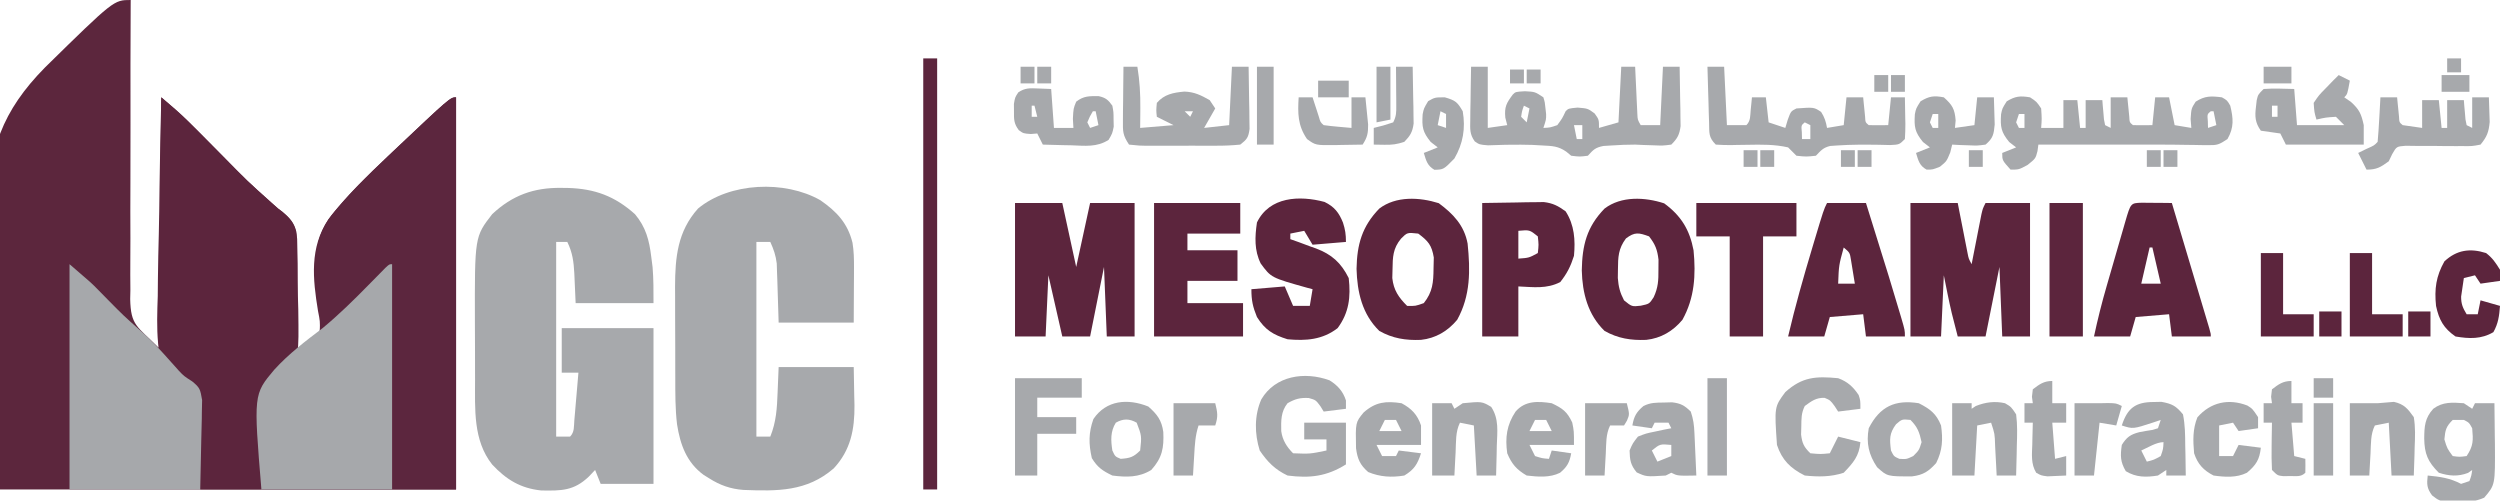 <?xml version="1.0" encoding="UTF-8"?>
<svg version="1.1" xmlns="http://www.w3.org/2000/svg" width="899" height="180">
<path d="M0 0 C-0.003 0.59 -0.006 1.179 -0.01 1.786 C-0.083 16.16 -0.107 30.533 -0.075 44.907 C-0.061 51.859 -0.064 58.809 -0.106 65.76 C-0.147 72.472 -0.141 79.182 -0.106 85.893 C-0.1 88.451 -0.111 91.008 -0.137 93.566 C-0.171 97.155 -0.149 100.74 -0.114 104.33 C-0.148 105.908 -0.148 105.908 -0.183 107.519 C0.018 117.09 2.223 117.223 10 125 C10.33 95.3 10.66 65.6 11 35 C15.642 38.978 20.04 42.911 24.309 47.246 C24.879 47.82 25.449 48.394 26.037 48.986 C28.444 51.409 30.844 53.838 33.245 56.266 C41.919 65.105 41.919 65.105 51.141 73.36 C51.754 73.901 52.368 74.442 53 75 C53.503 75.379 54.006 75.757 54.524 76.147 C57.115 78.314 58.75 79.971 59.561 83.31 C59.789 86.105 59.831 88.845 59.805 91.648 C59.825 93.167 59.825 93.167 59.846 94.717 C59.883 97.937 59.88 101.155 59.875 104.375 C59.893 106.564 59.914 108.753 59.938 110.941 C59.989 116.294 60.008 121.647 60 127 C63.431 124.763 65.899 122.541 68 119 C68.089 115.532 68.089 115.532 67.348 111.777 C65.465 100.266 64.283 89.076 71.075 78.887 C77.397 70.604 84.953 63.336 92.5 56.188 C93.06 55.657 93.619 55.126 94.196 54.579 C114.914 35 114.914 35 117 35 C117 81.53 117 128.06 117 176 C62.88 176 8.76 176 -47 176 C-47.928 155.313 -48.856 134.626 -49.812 113.312 C-50.222 106.883 -50.632 100.454 -51.054 93.829 C-51.245 88.552 -51.393 83.326 -51.395 78.051 C-51.395 77.365 -51.396 76.679 -51.397 75.973 C-51.314 54.168 -46.22 39.878 -30.799 24.24 C-6.085 0 -6.085 0 0 0 Z " fill="#5C263D" transform="translate(47,0)"/>
<path d="M0 0 C0 46.53 0 93.06 0 141 C-23.1 141 -46.2 141 -70 141 C-72.524 108.912 -72.524 108.912 -67.955 101.83 C-65.29 99.165 -62.556 96.851 -59.562 94.562 C-55.434 91.376 -51.793 88.445 -49 84 C-48.741 81.131 -48.718 78.963 -49.035 76.16 C-49.116 75.442 -49.198 74.724 -49.281 73.984 C-49.464 72.473 -49.651 70.961 -49.842 69.451 C-51.068 59.381 -51.181 50.774 -44.756 42.34 C-38.595 34.742 -31.592 27.906 -24.5 21.188 C-23.939 20.656 -23.379 20.124 -22.801 19.576 C-2.087 0 -2.087 0 0 0 Z " fill="#5C263E" transform="translate(164,35)"/>
<path d="M0 0 C0.787 0.008 1.574 0.017 2.384 0.025 C12.087 0.305 19.262 2.962 26.531 9.461 C30.441 14.127 31.652 18.796 32.375 24.75 C32.534 25.984 32.692 27.217 32.855 28.488 C33.217 32.791 33.188 37.12 33.188 41.438 C23.948 41.438 14.707 41.438 5.188 41.438 C4.812 33.25 4.812 33.25 4.709 30.698 C4.492 26.56 4.053 23.221 2.188 19.438 C0.868 19.438 -0.453 19.438 -1.812 19.438 C-1.812 42.538 -1.812 65.638 -1.812 89.438 C-0.163 89.438 1.488 89.438 3.188 89.438 C4.83 87.795 4.529 85.792 4.723 83.527 C4.81 82.538 4.897 81.549 4.986 80.529 C5.117 78.968 5.117 78.968 5.25 77.375 C5.341 76.33 5.432 75.285 5.525 74.209 C5.75 71.619 5.971 69.028 6.188 66.438 C4.207 66.438 2.228 66.438 0.188 66.438 C0.188 61.157 0.188 55.877 0.188 50.438 C11.078 50.438 21.968 50.438 33.188 50.438 C33.188 68.918 33.188 87.397 33.188 106.438 C26.918 106.438 20.648 106.438 14.188 106.438 C13.527 104.787 12.867 103.138 12.188 101.438 C11.074 102.613 11.074 102.613 9.938 103.812 C4.556 108.95 0.096 108.937 -7.199 108.809 C-14.616 108.047 -19.775 104.889 -24.812 99.5 C-31.743 90.781 -30.969 79.504 -30.98 68.859 C-30.984 67.771 -30.987 66.683 -30.991 65.561 C-30.996 63.268 -30.998 60.976 -30.998 58.683 C-31 55.212 -31.018 51.741 -31.037 48.27 C-31.116 17.566 -31.116 17.566 -24.812 9.438 C-17.562 2.654 -9.844 -0.135 0 0 Z " fill="#A7A9AC" transform="translate(201.812,67.562)"/>
<path d="M0 0 C5.827 4.024 9.839 8.247 11.56 15.294 C12.049 18.301 12.113 21.129 12.098 24.176 C12.095 25.219 12.093 26.262 12.09 27.337 C12.081 28.649 12.072 29.961 12.062 31.312 C12.042 35.499 12.021 39.686 12 44 C3.09 44 -5.82 44 -15 44 C-15.375 32.312 -15.375 32.312 -15.478 28.654 C-15.514 27.692 -15.549 26.729 -15.586 25.738 C-15.617 24.759 -15.649 23.78 -15.681 22.771 C-16.014 19.876 -16.798 17.642 -18 15 C-19.65 15 -21.3 15 -23 15 C-23 38.1 -23 61.2 -23 85 C-21.35 85 -19.7 85 -18 85 C-15.859 79.691 -15.58 74.764 -15.375 69.125 C-15.251 66.114 -15.127 63.102 -15 60 C-6.09 60 2.82 60 12 60 C12.062 63.444 12.124 66.889 12.188 70.438 C12.228 72.037 12.228 72.037 12.27 73.67 C12.346 82.416 10.912 89.873 4.812 96.43 C-4.876 104.824 -15.487 104.637 -27.659 104.179 C-32.339 103.821 -36.061 102.496 -40 100 C-40.661 99.588 -41.323 99.175 -42.004 98.75 C-48.109 94.264 -50.389 87.894 -51.535 80.593 C-52.203 74.992 -52.162 69.391 -52.168 63.758 C-52.171 62.594 -52.175 61.431 -52.178 60.232 C-52.183 57.779 -52.185 55.327 -52.185 52.875 C-52.187 49.144 -52.206 45.414 -52.225 41.684 C-52.228 39.292 -52.23 36.9 -52.23 34.508 C-52.238 33.403 -52.245 32.299 -52.252 31.161 C-52.221 20.499 -51.34 11.198 -44 3 C-32.63 -6.456 -12.731 -7.26 0 0 Z " fill="#A7A9AC" transform="translate(295,72)"/>
<path d="M0 0 C1.102 0.935 2.203 1.872 3.303 2.809 C3.917 3.331 4.53 3.852 5.161 4.39 C8.007 6.882 10.656 9.552 13.309 12.246 C14.164 13.107 14.164 13.107 15.037 13.986 C17.444 16.409 19.844 18.838 22.245 21.266 C30.919 30.105 30.919 30.105 40.141 38.36 C40.754 38.901 41.368 39.442 42 40 C42.501 40.378 43.002 40.756 43.519 41.145 C47.04 44.096 48.399 46.301 48.856 50.913 C48.929 52.841 48.966 54.77 48.973 56.699 C48.99 57.73 49.008 58.761 49.026 59.823 C49.052 62.001 49.062 64.178 49.057 66.356 C49.062 69.663 49.158 72.959 49.26 76.264 C49.483 92.996 49.483 92.996 45.518 97.314 C43.535 98.985 41.527 100.626 39.491 102.232 C34.286 108.015 35.605 116.316 35.812 123.688 C35.819 125.372 35.821 127.056 35.818 128.74 C35.812 132.833 35.908 136.904 36 141 C28.74 141 21.48 141 14 141 C14.079 138.54 14.157 136.081 14.238 133.547 C14.27 131.124 14.28 128.702 14.287 126.278 C14.304 124.614 14.344 122.949 14.408 121.286 C14.497 118.87 14.5 116.465 14.488 114.047 C14.556 112.959 14.556 112.959 14.625 111.848 C14.553 109.097 14.245 107.484 13 105 C11.457 103.704 9.908 102.413 8.306 101.189 C3.577 97.526 -0.108 94.471 -1.156 88.353 C-1.666 82.728 -1.465 77.121 -1.27 71.484 C-1.245 69.417 -1.227 67.349 -1.214 65.281 C-1.164 59.873 -1.037 54.47 -0.893 49.065 C-0.759 43.535 -0.7 38.004 -0.635 32.473 C-0.496 21.646 -0.274 10.824 0 0 Z " fill="#5C253D" transform="translate(58,35)"/>
<path d="M0 0 C0 26.73 0 53.46 0 81 C-15.51 81 -31.02 81 -47 81 C-49.828 46.81 -49.828 46.81 -42.383 37.957 C-37.209 32.275 -31.119 27.612 -25 23 C-19.177 18.193 -13.849 12.947 -8.562 7.562 C-7.149 6.124 -5.734 4.688 -4.316 3.254 C-3.702 2.628 -3.088 2.002 -2.455 1.358 C-1 0 -1 0 0 0 Z " fill="#A6A8AB" transform="translate(141,95)"/>
<path d="M0 0 C7.861 6.738 7.861 6.738 10.465 9.402 C11.033 9.979 11.601 10.555 12.186 11.149 C12.764 11.739 13.342 12.329 13.938 12.938 C19.361 18.432 19.361 18.432 25.125 23.562 C29.337 27.112 32.955 31.191 36.614 35.295 C37.094 35.829 37.575 36.364 38.07 36.914 C38.491 37.388 38.911 37.862 39.344 38.35 C41.131 40.228 41.131 40.228 44.146 42.17 C46.951 44.492 46.993 44.963 47.681 48.872 C47.68 50.37 47.647 51.867 47.586 53.363 C47.58 54.066 47.574 54.769 47.568 55.493 C47.536 58.1 47.453 60.706 47.375 63.312 C47.251 69.149 47.127 74.986 47 81 C31.49 81 15.98 81 0 81 C0 54.27 0 27.54 0 0 Z " fill="#A6A8AB" transform="translate(25,95)"/>
<path d="M0 0 C5.61 0 11.22 0 17 0 C17.416 2.131 17.416 2.131 17.84 4.305 C18.206 6.161 18.571 8.018 18.938 9.875 C19.12 10.812 19.302 11.749 19.49 12.715 C19.667 13.611 19.845 14.507 20.027 15.43 C20.271 16.671 20.271 16.671 20.519 17.937 C20.927 20.047 20.927 20.047 22 22 C22.116 21.405 22.232 20.809 22.351 20.196 C22.877 17.505 23.407 14.815 23.938 12.125 C24.12 11.188 24.302 10.251 24.49 9.285 C24.667 8.389 24.845 7.493 25.027 6.57 C25.271 5.329 25.271 5.329 25.519 4.063 C26 2 26 2 27 0 C32.28 0 37.56 0 43 0 C43 15.84 43 31.68 43 48 C39.7 48 36.4 48 33 48 C32.505 35.625 32.505 35.625 32 23 C30.35 31.25 28.7 39.5 27 48 C23.7 48 20.4 48 17 48 C16.538 46.209 16.081 44.417 15.625 42.625 C15.37 41.627 15.115 40.63 14.852 39.602 C13.786 35.093 12.908 30.542 12 26 C11.67 33.26 11.34 40.52 11 48 C7.37 48 3.74 48 0 48 C0 32.16 0 16.32 0 0 Z " fill="#5C253D" transform="translate(687,73)"/>
<path d="M0 0 C5.61 0 11.22 0 17 0 C19.475 11.385 19.475 11.385 22 23 C23.65 15.41 25.3 7.82 27 0 C32.28 0 37.56 0 43 0 C43 15.84 43 31.68 43 48 C39.7 48 36.4 48 33 48 C32.505 35.625 32.505 35.625 32 23 C30.35 31.25 28.7 39.5 27 48 C23.7 48 20.4 48 17 48 C15.35 40.74 13.7 33.48 12 26 C11.67 33.26 11.34 40.52 11 48 C7.37 48 3.74 48 0 48 C0 32.16 0 16.32 0 0 Z " fill="#5C253D" transform="translate(365,73)"/>
<path d="M0 0 C6.094 4.459 9.167 9.511 10.562 16.875 C11.421 25.733 10.959 33.976 6.562 41.875 C3.175 45.959 -1.182 48.524 -6.469 49.094 C-11.913 49.317 -16.655 48.581 -21.438 45.875 C-27.455 40.021 -29.425 32.257 -29.625 24.125 C-29.478 15.116 -27.86 8.484 -21.438 1.875 C-15.443 -2.692 -6.917 -2.264 0 0 Z M-13.75 12.625 C-16.495 16.284 -16.597 19.302 -16.625 23.75 C-16.639 24.779 -16.653 25.807 -16.668 26.867 C-16.429 29.991 -15.889 32.107 -14.438 34.875 C-11.622 37.165 -11.622 37.165 -8.438 36.812 C-5.332 36.153 -5.332 36.153 -3.773 33.754 C-2.153 30.262 -2.038 27.714 -2.062 23.875 C-2.055 22.679 -2.047 21.483 -2.039 20.25 C-2.466 16.631 -3.209 14.733 -5.438 11.875 C-9.135 10.538 -10.56 10.211 -13.75 12.625 Z " fill="#5C253D" transform="translate(598.438,73.125)"/>
<path d="M0 0 C5.171 3.816 9.158 7.974 10.375 14.516 C11.371 24.163 11.454 33.261 6.625 41.938 C3.237 46.021 -1.119 48.587 -6.406 49.156 C-11.85 49.38 -16.593 48.644 -21.375 45.938 C-27.556 39.924 -29.331 31.962 -29.562 23.625 C-29.401 14.861 -27.603 8.346 -21.375 1.938 C-15.397 -2.617 -6.922 -2.179 0 0 Z M-13.562 12.75 C-16.497 16.291 -16.558 19.358 -16.625 23.812 C-16.651 24.841 -16.677 25.87 -16.703 26.93 C-16.226 31.299 -14.438 33.875 -11.375 36.938 C-8.372 37.007 -8.372 37.007 -5.375 35.938 C-2.177 31.912 -1.915 28.49 -1.875 23.438 C-1.844 22.148 -1.813 20.859 -1.781 19.531 C-2.516 15.084 -3.8 13.609 -7.375 10.938 C-11.335 10.512 -11.335 10.512 -13.562 12.75 Z " fill="#5C253D" transform="translate(517.375,73.062)"/>
<path d="M0 0 C10.23 0 20.46 0 31 0 C31 3.63 31 7.26 31 11 C24.73 11 18.46 11 12 11 C12 12.98 12 14.96 12 17 C17.94 17 23.88 17 30 17 C30 20.63 30 24.26 30 28 C24.06 28 18.12 28 12 28 C12 30.64 12 33.28 12 36 C18.6 36 25.2 36 32 36 C32 39.96 32 43.92 32 48 C21.44 48 10.88 48 0 48 C0 32.16 0 16.32 0 0 Z " fill="#5C253D" transform="translate(415,73)"/>
<path d="M0 0 C3.58 1.733 5.201 3.885 6.637 7.445 C7.45 9.982 7.699 11.673 7.699 14.383 C1.759 14.878 1.759 14.878 -4.301 15.383 C-5.291 13.733 -6.281 12.083 -7.301 10.383 C-8.951 10.713 -10.601 11.043 -12.301 11.383 C-12.301 12.043 -12.301 12.703 -12.301 13.383 C-11.276 13.746 -10.251 14.11 -9.195 14.484 C-7.834 14.991 -6.474 15.499 -5.113 16.008 C-4.44 16.244 -3.766 16.48 -3.072 16.723 C2.61 18.885 5.924 21.833 8.699 27.383 C9.466 34.147 8.827 39.826 4.699 45.383 C-0.696 49.564 -6.678 49.998 -13.301 49.383 C-18.499 47.764 -21.395 46.011 -24.301 41.383 C-25.804 37.7 -26.301 35.401 -26.301 31.383 C-22.341 31.053 -18.381 30.723 -14.301 30.383 C-12.816 33.848 -12.816 33.848 -11.301 37.383 C-9.321 37.383 -7.341 37.383 -5.301 37.383 C-4.971 35.403 -4.641 33.423 -4.301 31.383 C-4.941 31.213 -5.582 31.043 -6.242 30.867 C-19.208 27.235 -19.208 27.235 -22.961 22.121 C-25.291 17.359 -25.057 12.556 -24.301 7.383 C-19.81 -1.937 -8.978 -2.408 0 0 Z " fill="#5C253D" transform="translate(476.301,72.617)"/>
<path d="M0 0 C1.932 0.017 1.932 0.017 3.902 0.035 C5.193 0.044 6.483 0.053 7.812 0.062 C8.812 0.074 9.811 0.086 10.84 0.098 C12.836 6.772 14.829 13.448 16.821 20.123 C17.5 22.396 18.179 24.669 18.858 26.942 C19.833 30.2 20.805 33.459 21.777 36.719 C22.084 37.742 22.39 38.765 22.705 39.818 C22.986 40.759 23.266 41.7 23.555 42.67 C23.803 43.502 24.052 44.335 24.308 45.193 C24.84 47.098 24.84 47.098 24.84 48.098 C20.22 48.098 15.6 48.098 10.84 48.098 C10.51 45.458 10.18 42.818 9.84 40.098 C3.9 40.593 3.9 40.593 -2.16 41.098 C-2.82 43.408 -3.48 45.718 -4.16 48.098 C-8.45 48.098 -12.74 48.098 -17.16 48.098 C-15.85 41.97 -14.342 35.957 -12.594 29.941 C-12.355 29.113 -12.116 28.285 -11.87 27.431 C-11.369 25.7 -10.868 23.969 -10.365 22.238 C-9.592 19.578 -8.826 16.916 -8.061 14.254 C-7.572 12.566 -7.083 10.879 -6.594 9.191 C-6.365 8.394 -6.135 7.596 -5.899 6.774 C-3.957 0.122 -3.957 0.122 0 0 Z M2.84 16.098 C1.355 22.533 1.355 22.533 -0.16 29.098 C2.15 29.098 4.46 29.098 6.84 29.098 C5.85 24.808 4.86 20.518 3.84 16.098 C3.51 16.098 3.18 16.098 2.84 16.098 Z " fill="#5C253D" transform="translate(770.16,72.902)"/>
<path d="M0 0 C4.62 0 9.24 0 14 0 C22.984 28.792 22.984 28.792 26.062 39.188 C26.266 39.868 26.469 40.549 26.678 41.25 C28 45.756 28 45.756 28 48 C23.38 48 18.76 48 14 48 C13.67 45.36 13.34 42.72 13 40 C7.06 40.495 7.06 40.495 1 41 C0.34 43.31 -0.32 45.62 -1 48 C-5.29 48 -9.58 48 -14 48 C-11.478 37.256 -8.487 26.691 -5.312 16.125 C-5.109 15.444 -4.905 14.764 -4.695 14.062 C-1.188 2.377 -1.188 2.377 0 0 Z M6 16 C4.251 22.402 4.251 22.402 4 29 C5.98 29 7.96 29 10 29 C9.718 27.207 9.424 25.415 9.125 23.625 C8.881 22.128 8.881 22.128 8.633 20.602 C8.204 17.857 8.204 17.857 6 16 Z " fill="#5C253D" transform="translate(657,73)"/>
<path d="M0 0 C6.033 -0.093 6.033 -0.093 12.188 -0.188 C14.077 -0.228 14.077 -0.228 16.005 -0.27 C17.509 -0.282 17.509 -0.282 19.043 -0.293 C20.064 -0.309 21.085 -0.324 22.137 -0.341 C25.457 0.054 27.31 1.053 30 3 C33.162 7.867 33.536 13.375 33 19 C31.812 22.753 30.505 25.365 28.062 28.438 C23.125 30.957 18.487 30.241 13 30 C13 35.94 13 41.88 13 48 C8.71 48 4.42 48 0 48 C0 32.16 0 16.32 0 0 Z M13 10 C13 13.3 13 16.6 13 20 C16.818 19.725 16.818 19.725 20 18 C20.333 15.042 20.333 15.042 20 12 C17.046 9.63 17.046 9.63 13 10 Z " fill="#5C253D" transform="translate(533,73)"/>
<path d="M0 0 C1.98 0 3.96 0 6 0 C6 7.26 6 14.52 6 22 C9.465 21.505 9.465 21.505 13 21 C12.773 20.113 12.546 19.226 12.312 18.312 C11.943 14.4 12.701 13.095 15 10 C16 9 16 9 19.375 8.812 C23 9 23 9 26 11 C26.547 12.84 26.547 12.84 26.75 14.938 C26.827 15.627 26.905 16.317 26.984 17.027 C27 19 27 19 26 22 C28.409 21.887 28.409 21.887 31 21 C32.79 18.573 32.79 18.573 34 16 C35 15 35 15 38.312 14.688 C42 15 42 15 44.438 16.812 C46 19 46 19 46 22 C48.31 21.34 50.62 20.68 53 20 C53.33 13.4 53.66 6.8 54 0 C55.65 0 57.3 0 59 0 C59.025 0.565 59.05 1.13 59.076 1.712 C59.192 4.267 59.315 6.821 59.438 9.375 C59.477 10.264 59.516 11.154 59.557 12.07 C59.599 12.921 59.64 13.772 59.684 14.648 C59.739 15.827 59.739 15.827 59.795 17.029 C59.891 19.075 59.891 19.075 61 21 C63.31 21 65.62 21 68 21 C68.33 14.07 68.66 7.14 69 0 C70.98 0 72.96 0 75 0 C75.087 3.917 75.14 7.833 75.188 11.75 C75.213 12.861 75.238 13.972 75.264 15.117 C75.273 16.187 75.283 17.257 75.293 18.359 C75.309 19.344 75.324 20.328 75.341 21.343 C74.943 24.445 74.199 25.8 72 28 C68.969 28.391 68.969 28.391 65.5 28.25 C63.783 28.196 63.783 28.196 62.031 28.141 C61.031 28.094 60.031 28.048 59 28 C56.146 28 53.347 28.117 50.5 28.312 C49.541 28.371 48.582 28.429 47.594 28.488 C44.658 29.068 43.951 29.844 42 32 C39.062 32.375 39.062 32.375 36 32 C35.407 31.511 34.814 31.023 34.203 30.52 C31.297 28.515 29.198 28.495 25.688 28.312 C23.843 28.21 23.843 28.21 21.961 28.105 C19.243 28.033 16.566 28.003 13.852 28.051 C13.176 28.061 12.501 28.072 11.806 28.083 C9.897 28.123 7.99 28.19 6.082 28.258 C3 28 3 28 1.326 26.844 C-0.539 24.251 -0.341 22.409 -0.293 19.238 C-0.283 18.12 -0.274 17.002 -0.264 15.85 C-0.239 14.682 -0.213 13.515 -0.188 12.312 C-0.174 11.134 -0.16 9.955 -0.146 8.74 C-0.111 5.826 -0.062 2.913 0 0 Z M19 14 C18.319 15.892 18.319 15.892 18 18 C18.66 18.66 19.32 19.32 20 20 C20.33 18.35 20.66 16.7 21 15 C20.34 14.67 19.68 14.34 19 14 Z M37 21 C37.33 22.65 37.66 24.3 38 26 C38.66 26 39.32 26 40 26 C40 24.35 40 22.7 40 21 C39.01 21 38.02 21 37 21 Z " fill="#A7A9AC" transform="translate(529,24)"/>
<path d="M0 0 C2.375 1.562 2.375 1.562 4 4 C4.25 7.75 4.25 7.75 4 11 C6.64 11 9.28 11 12 11 C12 7.7 12 4.4 12 1 C13.65 1 15.3 1 17 1 C17.33 4.3 17.66 7.6 18 11 C18.66 11 19.32 11 20 11 C20 7.7 20 4.4 20 1 C21.98 1 23.96 1 26 1 C26.049 1.638 26.098 2.276 26.148 2.934 C26.223 3.76 26.298 4.586 26.375 5.438 C26.479 6.673 26.479 6.673 26.586 7.934 C26.791 8.956 26.791 8.956 27 10 C27.66 10.33 28.32 10.66 29 11 C29 7.37 29 3.74 29 0 C30.98 0 32.96 0 35 0 C35.061 0.638 35.121 1.276 35.184 1.934 C35.267 2.76 35.351 3.586 35.438 4.438 C35.519 5.261 35.6 6.085 35.684 6.934 C35.789 8.987 35.789 8.987 37 10 C39.333 10.041 41.667 10.042 44 10 C44.33 6.7 44.66 3.4 45 0 C46.65 0 48.3 0 50 0 C50.66 3.3 51.32 6.6 52 10 C54.97 10.495 54.97 10.495 58 11 C57.917 9.928 57.835 8.855 57.75 7.75 C58 4 58 4 59.562 1.562 C62.905 -0.58 65.105 -0.496 69 0 C70.875 1.062 70.875 1.062 72 3 C73.114 7.629 73.397 10.805 71 15 C67.924 17.051 67.334 17.246 63.875 17.195 C63.086 17.189 62.297 17.182 61.484 17.176 C60.665 17.159 59.845 17.142 59 17.125 C58.18 17.116 57.36 17.107 56.516 17.098 C54.992 17.08 53.469 17.059 51.945 17.032 C50.297 17.005 48.648 17 47 17 C32.333 17 17.667 17 3 17 C2.894 17.777 2.789 18.555 2.68 19.355 C2 22 2 22 -0.875 24.312 C-4 26 -4 26 -7 26 C-10 22.667 -10 22.667 -10 20 C-8.35 19.34 -6.7 18.68 -5 18 C-5.825 17.361 -6.65 16.721 -7.5 16.062 C-10.462 12.434 -10.698 10.636 -10.418 6.094 C-10 4 -10 4 -8.375 1.438 C-5.275 -0.439 -3.567 -0.595 0 0 Z M65 5 C63.704 6.066 63.704 6.066 63.938 8.562 C63.958 9.367 63.979 10.171 64 11 C64.99 10.67 65.98 10.34 67 10 C66.67 8.35 66.34 6.7 66 5 C65.67 5 65.34 5 65 5 Z M-4 6 C-4.33 6.99 -4.66 7.98 -5 9 C-4.67 9.66 -4.34 10.32 -4 11 C-3.34 11 -2.68 11 -2 11 C-2 9.35 -2 7.7 -2 6 C-2.66 6 -3.32 6 -4 6 Z " fill="#A7A9AC" transform="translate(730,35)"/>
<path d="M0 0 C11.88 0 23.76 0 36 0 C36 3.96 36 7.92 36 12 C32.04 12 28.08 12 24 12 C24 23.88 24 35.76 24 48 C20.04 48 16.08 48 12 48 C12 36.12 12 24.24 12 12 C8.04 12 4.08 12 0 12 C0 8.04 0 4.08 0 0 Z " fill="#5C253D" transform="translate(610,73)"/>
<path d="M0 0 C1.98 0 3.96 0 6 0 C6.33 6.93 6.66 13.86 7 21 C9.31 21 11.62 21 14 21 C15.583 19.417 15.347 17.62 15.562 15.438 C15.646 14.611 15.73 13.785 15.816 12.934 C15.877 12.296 15.938 11.657 16 11 C17.65 11 19.3 11 21 11 C21.33 13.97 21.66 16.94 22 20 C23.98 20.66 25.96 21.32 28 22 C28.289 21.031 28.578 20.061 28.875 19.062 C30 16 30 16 32 15 C38.311 14.541 38.311 14.541 40.875 16.25 C42.105 18.163 42.615 19.767 43 22 C44.98 21.67 46.96 21.34 49 21 C49.33 17.7 49.66 14.4 50 11 C51.98 11 53.96 11 56 11 C56.061 11.638 56.121 12.276 56.184 12.934 C56.267 13.76 56.351 14.586 56.438 15.438 C56.519 16.261 56.6 17.085 56.684 17.934 C56.789 19.987 56.789 19.987 58 21 C60.333 21.041 62.667 21.042 65 21 C65.33 17.7 65.66 14.4 66 11 C67.65 11 69.3 11 71 11 C71.054 13.459 71.094 15.916 71.125 18.375 C71.142 19.074 71.159 19.772 71.176 20.492 C71.193 22.329 71.103 24.166 71 26 C69 28 69 28 65.691 28.16 C64.315 28.135 62.939 28.102 61.562 28.062 C56.59 27.997 51.652 27.966 46.688 28.312 C45.846 28.371 45.004 28.429 44.137 28.488 C41.577 29.101 40.791 30.14 39 32 C35.5 32.375 35.5 32.375 32 32 C31 31 30 30 29 29 C24.202 27.905 19.392 27.972 14.496 28.07 C13.143 28.089 11.79 28.107 10.438 28.125 C9.752 28.142 9.067 28.159 8.361 28.176 C6.573 28.193 4.785 28.103 3 28 C0.322 25.322 0.695 23.86 0.586 20.117 C0.547 18.951 0.509 17.784 0.469 16.582 C0.438 15.359 0.407 14.135 0.375 12.875 C0.336 11.644 0.298 10.413 0.258 9.145 C0.163 6.097 0.078 3.048 0 0 Z M35 20 C33.704 21.066 33.704 21.066 33.938 23.562 C33.958 24.367 33.979 25.171 34 26 C34.99 26 35.98 26 37 26 C37 24.35 37 22.7 37 21 C36.34 20.67 35.68 20.34 35 20 Z " fill="#A7A9AC" transform="translate(614,24)"/>
<path d="M0 0 C1.65 0 3.3 0 5 0 C5 51.15 5 102.3 5 155 C3.35 155 1.7 155 0 155 C0 103.85 0 52.7 0 0 Z " fill="#5C253D" transform="translate(332,21)"/>
<path d="M0 0 C1.65 0 3.3 0 5 0 C5.832 5.039 6.108 9.813 6.062 14.938 C6.058 15.621 6.053 16.305 6.049 17.01 C6.037 18.673 6.019 20.337 6 22 C9.96 21.67 13.92 21.34 18 21 C16.02 20.01 14.04 19.02 12 18 C11.75 15.688 11.75 15.688 12 13 C14.662 9.895 17.909 9.303 21.902 8.93 C25.514 9.051 27.851 10.236 31 12 C31.99 13.485 31.99 13.485 33 15 C31.68 17.31 30.36 19.62 29 22 C31.97 21.67 34.94 21.34 38 21 C38.33 14.07 38.66 7.14 39 0 C40.98 0 42.96 0 45 0 C45.087 4.104 45.14 8.208 45.188 12.312 C45.213 13.48 45.238 14.647 45.264 15.85 C45.273 16.968 45.283 18.086 45.293 19.238 C45.309 20.27 45.324 21.302 45.341 22.365 C44.941 25.46 44.404 26.108 42 28 C38.94 28.298 36.088 28.42 33.027 28.398 C32.148 28.401 31.27 28.404 30.364 28.407 C28.507 28.409 26.65 28.404 24.794 28.391 C21.945 28.375 19.097 28.391 16.248 28.41 C14.445 28.408 12.643 28.404 10.84 28.398 C9.557 28.408 9.557 28.408 8.248 28.417 C5.851 28.388 5.851 28.388 2 28 C-0.298 24.554 -0.236 23.289 -0.195 19.238 C-0.189 18.12 -0.182 17.002 -0.176 15.85 C-0.159 14.682 -0.142 13.515 -0.125 12.312 C-0.116 11.134 -0.107 9.955 -0.098 8.74 C-0.074 5.827 -0.041 2.913 0 0 Z M22 16 C22.66 16.66 23.32 17.32 24 18 C24.33 17.34 24.66 16.68 25 16 C24.01 16 23.02 16 22 16 Z " fill="#A7A9AC" transform="translate(404,24)"/>
<path d="M0 0 C2.937 1.823 4.84 3.952 5.898 7.234 C5.898 8.224 5.898 9.214 5.898 10.234 C3.258 10.564 0.618 10.894 -2.102 11.234 C-2.493 10.595 -2.885 9.956 -3.289 9.297 C-4.951 7.076 -4.951 7.076 -7.477 6.359 C-10.631 6.209 -12.358 6.677 -15.102 8.234 C-17.506 11.212 -17.451 14.523 -17.367 18.266 C-16.929 21.515 -15.395 23.941 -13.102 26.234 C-7.017 26.468 -7.017 26.468 -1.102 25.234 C-1.102 23.914 -1.102 22.594 -1.102 21.234 C-3.742 21.234 -6.382 21.234 -9.102 21.234 C-9.102 19.254 -9.102 17.274 -9.102 15.234 C-4.152 15.234 0.798 15.234 5.898 15.234 C5.898 20.184 5.898 25.134 5.898 30.234 C-0.977 34.549 -7.05 35.274 -15.102 34.234 C-19.591 32.108 -22.33 29.34 -25.102 25.234 C-26.988 19.247 -27.072 12.641 -24.539 6.859 C-19.524 -1.683 -8.988 -3.274 0 0 Z " fill="#A7A9AC" transform="translate(478.102,136.766)"/>
<path d="M0 0 C0.99 0.66 1.98 1.32 3 2 C3.33 1.34 3.66 0.68 4 0 C6.31 0 8.62 0 11 0 C11.059 3.833 11.094 7.666 11.125 11.5 C11.142 12.578 11.159 13.655 11.176 14.766 C11.265 29.353 11.265 29.353 7.312 33.973 C4.126 35.388 1.479 35.434 -2 35.438 C-3.217 35.457 -4.434 35.476 -5.688 35.496 C-9 35 -9 35 -11.422 33.145 C-13.327 30.555 -13.349 29.144 -13 26 C-8.404 26.46 -5.102 26.873 -1 29 C-0.01 28.67 0.98 28.34 2 28 C2.733 25.985 2.733 25.985 3 24 C2.257 24.526 2.257 24.526 1.5 25.062 C-2.149 26.431 -5.302 26.2 -9 25 C-12.968 21.032 -14.161 18.19 -14.25 12.688 C-14.204 8.312 -14.046 5.372 -11 2 C-7.585 -0.561 -4.144 -0.301 0 0 Z M-4 6 C-6.425 8.425 -6.686 9.621 -7 13 C-6 16.288 -6 16.288 -4 19 C-1.542 19.333 -1.542 19.333 1 19 C3.463 15.305 3.39 13.367 3 9 C1.894 6.975 1.894 6.975 0 6 C-1.32 6 -2.64 6 -4 6 Z " fill="#A7A9AC" transform="translate(886,145)"/>
<path d="M0 0 C3.96 0 7.92 0 12 0 C12 15.84 12 31.68 12 48 C8.04 48 4.08 48 0 48 C0 32.16 0 16.32 0 0 Z " fill="#5C253D" transform="translate(737,73)"/>
<path d="M0 0 C1.98 0 3.96 0 6 0 C6.061 0.638 6.121 1.276 6.184 1.934 C6.267 2.76 6.351 3.586 6.438 4.438 C6.519 5.261 6.6 6.085 6.684 6.934 C6.789 8.987 6.789 8.987 8 10 C10.328 10.368 12.662 10.702 15 11 C15 7.7 15 4.4 15 1 C16.98 1 18.96 1 21 1 C21.33 4.3 21.66 7.6 22 11 C22.66 11 23.32 11 24 11 C24 7.7 24 4.4 24 1 C25.98 1 27.96 1 30 1 C30.049 1.638 30.098 2.276 30.148 2.934 C30.223 3.76 30.298 4.586 30.375 5.438 C30.479 6.673 30.479 6.673 30.586 7.934 C30.791 8.956 30.791 8.956 31 10 C31.66 10.33 32.32 10.66 33 11 C33 7.37 33 3.74 33 0 C34.98 0 36.96 0 39 0 C39.082 1.895 39.139 3.791 39.188 5.688 C39.24 7.271 39.24 7.271 39.293 8.887 C38.95 12.532 38.309 14.164 36 17 C32.953 17.58 32.953 17.58 29.25 17.531 C28.595 17.535 27.941 17.538 27.267 17.541 C24.47 17.554 21.675 17.509 18.879 17.47 C16.835 17.45 14.794 17.459 12.75 17.469 C10.917 17.445 10.917 17.445 9.047 17.42 C5.814 17.676 5.814 17.676 4.234 20.42 C3.827 21.271 3.42 22.123 3 23 C0.038 25.148 -1.314 26 -5 26 C-5.99 24.02 -6.98 22.04 -8 20 C-7.031 19.526 -6.061 19.051 -5.062 18.562 C-2.195 17.298 -2.195 17.298 -1 16 C-0.763 13.308 -0.578 10.635 -0.438 7.938 C-0.373 6.8 -0.373 6.8 -0.307 5.639 C-0.2 3.759 -0.1 1.88 0 0 Z " fill="#A7A9AC" transform="translate(856,35)"/>
<path d="M0 0 C3.356 1.231 5.377 3.065 7.375 6.062 C8 8 8 8 8 11 C5.36 11.33 2.72 11.66 0 12 C-0.412 11.361 -0.825 10.721 -1.25 10.062 C-2.823 7.935 -2.823 7.935 -4.875 7.062 C-7.953 6.972 -9.557 8.217 -12 10 C-13.283 12.566 -13.204 14.51 -13.25 17.375 C-13.276 18.331 -13.302 19.288 -13.328 20.273 C-12.947 23.441 -12.28 24.787 -10 27 C-6.374 27.334 -6.374 27.334 -3 27 C-2.01 25.02 -1.02 23.04 0 21 C2.64 21.66 5.28 22.32 8 23 C7.554 28.06 5.405 30.433 2 34 C-2.628 35.543 -7.166 35.505 -12 35 C-17.149 32.426 -20.182 29.454 -22 24 C-22.95 10.312 -22.95 10.312 -19 5 C-12.924 -0.483 -8.028 -0.765 0 0 Z " fill="#A7A9AC" transform="translate(661,136)"/>
<path d="M0 0 C1.32 0.66 2.64 1.32 4 2 C3.125 6.875 3.125 6.875 2 8 C2.784 8.536 3.567 9.072 4.375 9.625 C7.438 12.396 8.136 13.996 9 18 C9 20.31 9 22.62 9 25 C-0.24 25 -9.48 25 -19 25 C-19.66 23.68 -20.32 22.36 -21 21 C-22.155 20.835 -23.31 20.67 -24.5 20.5 C-25.655 20.335 -26.81 20.17 -28 20 C-30.077 17.068 -30.195 14.873 -29.75 11.375 C-29.619 10.211 -29.619 10.211 -29.484 9.023 C-29 7 -29 7 -27 5 C-23.32 4.724 -19.695 4.914 -16 5 C-15.67 9.29 -15.34 13.58 -15 18 C-9.39 18 -3.78 18 2 18 C1.01 17.01 0.02 16.02 -1 15 C-4.645 15.235 -4.645 15.235 -8 16 C-8.777 13.336 -8.777 13.336 -9 10 C-7.129 7.227 -7.129 7.227 -4.562 4.625 C-3.718 3.751 -2.874 2.877 -2.004 1.977 C-1.343 1.324 -0.681 0.672 0 0 Z M-24 11 C-24 12.32 -24 13.64 -24 15 C-23.34 15 -22.68 15 -22 15 C-22 13.68 -22 12.36 -22 11 C-22.66 11 -23.32 11 -24 11 Z " fill="#A7A9AC" transform="translate(841,27)"/>
<path d="M0 0 C7.92 0 15.84 0 24 0 C24 2.31 24 4.62 24 7 C18.72 7 13.44 7 8 7 C8 9.31 8 11.62 8 14 C12.62 14 17.24 14 22 14 C22 15.98 22 17.96 22 20 C17.38 20 12.76 20 8 20 C8 24.95 8 29.9 8 35 C5.36 35 2.72 35 0 35 C0 23.45 0 11.9 0 0 Z " fill="#A7A9AC" transform="translate(365,136)"/>
<path d="M0 0 C0.956 -0.026 1.913 -0.052 2.898 -0.078 C6.059 0.302 7.365 1.042 9.625 3.25 C10.555 6.04 10.812 8.015 10.941 10.918 C10.983 11.811 11.025 12.703 11.068 13.623 C11.108 14.552 11.147 15.481 11.188 16.438 C11.231 17.378 11.274 18.318 11.318 19.287 C11.424 21.608 11.526 23.929 11.625 26.25 C4.875 26.375 4.875 26.375 2.625 25.25 C1.965 25.58 1.305 25.91 0.625 26.25 C-6.394 26.703 -6.394 26.703 -9.812 25.125 C-12.01 22.488 -12.307 20.665 -12.375 17.25 C-11.266 14.668 -11.266 14.668 -9.375 12.25 C-6.457 11.105 -6.457 11.105 -3.188 10.438 C-2.101 10.204 -1.014 9.971 0.105 9.73 C0.937 9.572 1.768 9.413 2.625 9.25 C2.295 8.59 1.965 7.93 1.625 7.25 C-0.025 7.25 -1.675 7.25 -3.375 7.25 C-3.705 7.91 -4.035 8.57 -4.375 9.25 C-6.685 8.92 -8.995 8.59 -11.375 8.25 C-10.811 4.979 -9.918 3.386 -7.375 1.25 C-4.809 -0.033 -2.865 0.046 0 0 Z M-4.375 17.25 C-3.715 18.57 -3.055 19.89 -2.375 21.25 C-0.725 20.59 0.925 19.93 2.625 19.25 C2.625 17.93 2.625 16.61 2.625 15.25 C-1.421 14.88 -1.421 14.88 -4.375 17.25 Z " fill="#A7A9AC" transform="translate(598.375,144.75)"/>
<path d="M0 0 C2.382 0.093 2.382 0.093 4.812 0.188 C5.143 4.808 5.473 9.428 5.812 14.188 C8.123 14.188 10.432 14.188 12.812 14.188 C12.751 13.115 12.689 12.043 12.625 10.938 C12.812 7.188 12.812 7.188 13.812 4.75 C16.512 2.641 18.528 2.748 21.875 2.754 C24.418 3.323 25.297 4.074 26.812 6.188 C27.246 8.527 27.246 8.527 27.25 11.125 C27.269 11.98 27.289 12.834 27.309 13.715 C26.812 16.188 26.812 16.188 25.457 18.488 C21.229 21.205 16.967 20.607 12.062 20.438 C10.587 20.41 10.587 20.41 9.082 20.383 C6.658 20.336 4.236 20.27 1.812 20.188 C1.153 18.867 0.492 17.547 -0.188 16.188 C-0.951 16.249 -1.714 16.311 -2.5 16.375 C-5.188 16.188 -5.188 16.188 -6.832 14.988 C-8.615 12.62 -8.589 11.128 -8.562 8.188 C-8.57 7.321 -8.578 6.455 -8.586 5.562 C-8.188 3.188 -8.188 3.188 -6.988 1.387 C-4.554 -0.235 -2.898 -0.113 0 0 Z M-2.188 6.188 C-2.188 7.508 -2.188 8.828 -2.188 10.188 C-1.528 10.188 -0.868 10.188 -0.188 10.188 C-0.517 8.867 -0.848 7.548 -1.188 6.188 C-1.518 6.188 -1.847 6.188 -2.188 6.188 Z M19.812 8.188 C18.704 10.071 18.704 10.071 17.812 12.188 C18.142 12.848 18.473 13.508 18.812 14.188 C19.802 13.857 20.793 13.527 21.812 13.188 C21.483 11.537 21.152 9.887 20.812 8.188 C20.483 8.188 20.152 8.188 19.812 8.188 Z " fill="#A7A9AC" transform="translate(373.188,31.812)"/>
<path d="M0 0 C2.357 1.827 3.368 3.398 5 6 C5 7.32 5 8.64 5 10 C2.69 10.33 0.38 10.66 -2 11 C-2.66 10.01 -3.32 9.02 -4 8 C-5.32 8.33 -6.64 8.66 -8 9 C-8.224 10.414 -8.428 11.832 -8.625 13.25 C-8.741 14.039 -8.857 14.828 -8.977 15.641 C-9.003 18.322 -8.366 19.727 -7 22 C-5.68 22 -4.36 22 -3 22 C-2.67 20.35 -2.34 18.7 -2 17 C0.31 17.66 2.62 18.32 5 19 C4.727 22.553 4.388 25.312 2.625 28.438 C-1.7 31.012 -6.114 30.834 -11 30 C-15.257 27.046 -16.937 24.023 -18 19 C-18.625 12.894 -18.009 8.374 -15 3 C-10.581 -1.143 -5.742 -1.832 0 0 Z " fill="#5C253D" transform="translate(894,91)"/>
<path d="M0 0 C0.927 -0.019 1.854 -0.039 2.809 -0.059 C6.647 0.633 8.057 1.395 10.562 4.438 C11.322 8.182 11.353 11.876 11.375 15.688 C11.4 16.719 11.425 17.75 11.451 18.812 C11.51 21.355 11.546 23.895 11.562 26.438 C9.252 26.438 6.942 26.438 4.562 26.438 C4.562 25.777 4.562 25.117 4.562 24.438 C3.572 25.098 2.583 25.758 1.562 26.438 C-2.695 27.112 -6.282 27.142 -10 24.875 C-12.001 21.482 -11.991 19.31 -11.438 15.438 C-9.721 12.676 -8.35 11.674 -5.203 10.859 C-3.597 10.542 -1.983 10.263 -0.363 10.027 C0.59 9.735 0.59 9.735 1.562 9.438 C1.893 8.447 2.223 7.457 2.562 6.438 C1.655 6.747 0.748 7.056 -0.188 7.375 C-7.404 9.734 -7.404 9.734 -11.438 8.438 C-9.424 2.229 -6.551 0.009 0 0 Z M-4.438 17.438 C-3.777 18.758 -3.118 20.078 -2.438 21.438 C0.086 20.812 0.086 20.812 2.562 19.438 C3.456 16.89 3.456 16.89 3.562 14.438 C0.953 14.438 -2.078 16.408 -4.438 17.438 Z " fill="#A7A9AC" transform="translate(774.438,144.562)"/>
<path d="M0 0 C3.156 2.774 4.799 4.892 5.383 9.148 C5.64 14.856 5.023 18.412 1.062 22.812 C-3.381 25.554 -7.867 25.46 -12.938 24.812 C-16.454 23.117 -18.283 21.883 -20.312 18.562 C-21.48 13.425 -21.509 9.408 -19.75 4.5 C-15.137 -2.341 -7.352 -2.972 0 0 Z M-11.688 5.812 C-13.674 8.991 -13.49 12.171 -12.938 15.812 C-11.933 17.988 -11.933 17.988 -9.938 18.812 C-6.596 18.568 -5.332 18.207 -2.938 15.812 C-2.376 10.541 -2.376 10.541 -4.188 5.812 C-6.827 4.304 -9.048 4.304 -11.688 5.812 Z " fill="#A7A9AC" transform="translate(412.938,146.188)"/>
<path d="M0 0 C4.092 2.083 6.308 3.759 8 8 C8.712 13.018 8.529 16.942 6.25 21.5 C3.545 24.506 1.627 25.796 -2.402 26.301 C-11.324 26.342 -11.324 26.342 -15 23 C-18.032 18.504 -18.951 14.296 -18 9 C-13.998 1.145 -8.531 -1.367 0 0 Z M-8.188 7.562 C-10.655 10.881 -10.515 12.957 -10 17 C-8.976 19.109 -8.976 19.109 -7 20 C-4.438 20.155 -4.438 20.155 -2 19 C0.098 16.893 0.098 16.893 1 14 C0.238 10.468 -0.439 8.561 -3 6 C-6.041 5.709 -6.041 5.709 -8.188 7.562 Z " fill="#A7A9AC" transform="translate(690,145)"/>
<path d="M0 0 C3.912 1.849 5.538 3.013 7.375 6.938 C8 10 8 10 8 15 C2.72 15 -2.56 15 -8 15 C-7.34 16.32 -6.68 17.64 -6 19 C-3.445 19.812 -3.445 19.812 -1 20 C-0.67 19.01 -0.34 18.02 0 17 C2.31 17.33 4.62 17.66 7 18 C6.436 21.271 5.543 22.864 3 25 C-0.702 26.851 -4.959 26.465 -9 26 C-12.661 23.864 -14.384 21.853 -16 18 C-16.788 12.373 -16.201 7.801 -13 3 C-9.54 -0.992 -4.911 -0.758 0 0 Z M-6 6 C-6.66 7.32 -7.32 8.64 -8 10 C-5.36 10 -2.72 10 0 10 C-0.66 8.68 -1.32 7.36 -2 6 C-3.32 6 -4.64 6 -6 6 Z " fill="#A7A9AC" transform="translate(558,145)"/>
<path d="M0 0 C3.576 1.914 5.698 4.093 7 8 C7 10.31 7 12.62 7 15 C1.72 15 -3.56 15 -9 15 C-8.34 16.32 -7.68 17.64 -7 19 C-5.35 19 -3.7 19 -2 19 C-1.67 18.34 -1.34 17.68 -1 17 C1.64 17.33 4.28 17.66 7 18 C5.719 21.949 4.556 23.839 1 26 C-3.551 26.755 -7.743 26.524 -12 24.75 C-14.93 22.186 -15.86 20.058 -16.371 16.195 C-16.572 6.886 -16.572 6.886 -13.625 3.312 C-9.312 -0.487 -5.619 -0.858 0 0 Z M-6 6 C-6.66 7.32 -7.32 8.64 -8 10 C-5.36 10 -2.72 10 0 10 C-0.66 8.68 -1.32 7.36 -2 6 C-3.32 6 -4.64 6 -6 6 Z " fill="#A7A9AC" transform="translate(504,145)"/>
<path d="M0 0 C3.333 0 6.667 0 10 0 C11.956 -0.158 13.912 -0.316 15.867 -0.488 C19.55 0.355 20.818 1.955 23 5 C23.604 8.626 23.472 12.15 23.312 15.812 C23.29 16.792 23.267 17.771 23.244 18.779 C23.185 21.188 23.103 23.593 23 26 C20.36 26 17.72 26 15 26 C14.67 19.73 14.34 13.46 14 7 C12.35 7.33 10.7 7.66 9 8 C7.414 11.172 7.621 14.635 7.438 18.125 C7.394 18.879 7.351 19.633 7.307 20.41 C7.201 22.273 7.1 24.137 7 26 C4.69 26 2.38 26 0 26 C0 17.42 0 8.84 0 0 Z " fill="#A7A9AC" transform="translate(845,145)"/>
<path d="M0 0 C2.31 0 4.62 0 7 0 C7 0.66 7 1.32 7 2 C7.495 1.67 7.99 1.34 8.5 1 C11.932 -0.373 15.369 -0.837 19 0 C21.234 1.32 21.234 1.32 23 4 C23.495 7.761 23.375 11.465 23.25 15.25 C23.232 16.281 23.214 17.312 23.195 18.375 C23.148 20.918 23.082 23.458 23 26 C20.69 26 18.38 26 16 26 C15.939 24.796 15.879 23.592 15.816 22.352 C15.732 20.776 15.647 19.201 15.562 17.625 C15.523 16.831 15.484 16.037 15.443 15.219 C15.311 10.974 15.311 10.974 14 7 C12.35 7.33 10.7 7.66 9 8 C8.67 13.94 8.34 19.88 8 26 C5.36 26 2.72 26 0 26 C0 17.42 0 8.84 0 0 Z " fill="#A7A9AC" transform="translate(702,145)"/>
<path d="M0 0 C2.31 0 4.62 0 7 0 C7.33 0.66 7.66 1.32 8 2 C8.99 1.34 9.98 0.68 11 0 C17.888 -0.656 17.888 -0.656 21.238 1.32 C24.096 5.667 23.417 10.18 23.25 15.25 C23.232 16.281 23.214 17.312 23.195 18.375 C23.148 20.918 23.082 23.458 23 26 C20.69 26 18.38 26 16 26 C15.67 20.06 15.34 14.12 15 8 C13.35 7.67 11.7 7.34 10 7 C8.35 10.3 8.617 13.991 8.438 17.625 C8.394 18.427 8.351 19.229 8.307 20.055 C8.2 22.036 8.1 24.018 8 26 C5.36 26 2.72 26 0 26 C0 17.42 0 8.84 0 0 Z " fill="#A7A9AC" transform="translate(515,145)"/>
<path d="M0 0 C3.057 2.735 3.94 4.202 4.25 8.312 C4.168 9.199 4.085 10.086 4 11 C7.465 10.505 7.465 10.505 11 10 C11.33 6.7 11.66 3.4 12 0 C13.98 0 15.96 0 18 0 C18.081 2.083 18.139 4.166 18.188 6.25 C18.24 7.99 18.24 7.99 18.293 9.766 C17.973 13.303 17.704 14.702 15 17 C12.082 17.391 12.082 17.391 8.812 17.25 C7.726 17.214 6.639 17.178 5.52 17.141 C4.688 17.094 3.857 17.048 3 17 C2.773 17.928 2.546 18.856 2.312 19.812 C1 23 1 23 -1.375 24.938 C-4 26 -4 26 -6.188 26 C-8.792 24.563 -9.15 22.763 -10 20 C-8.35 19.34 -6.7 18.68 -5 18 C-5.825 17.361 -6.65 16.721 -7.5 16.062 C-10.462 12.434 -10.698 10.636 -10.418 6.094 C-10 4 -10 4 -8.375 1.438 C-5.251 -0.453 -3.59 -0.673 0 0 Z M-4 6 C-4.33 6.99 -4.66 7.98 -5 9 C-4.67 9.66 -4.34 10.32 -4 11 C-3.34 11 -2.68 11 -2 11 C-2 9.35 -2 7.7 -2 6 C-2.66 6 -3.32 6 -4 6 Z " fill="#A7A9AC" transform="translate(699,35)"/>
<path d="M0 0 C1.848 1.168 1.848 1.168 3.848 4.168 C3.848 5.488 3.848 6.808 3.848 8.168 C1.538 8.498 -0.772 8.828 -3.152 9.168 C-3.812 8.178 -4.472 7.188 -5.152 6.168 C-6.802 6.498 -8.452 6.828 -10.152 7.168 C-10.152 10.798 -10.152 14.428 -10.152 18.168 C-8.502 18.168 -6.852 18.168 -5.152 18.168 C-4.492 16.848 -3.832 15.528 -3.152 14.168 C-0.512 14.498 2.128 14.828 4.848 15.168 C4.368 19.484 3.145 21.37 -0.152 24.168 C-3.879 26.032 -8.094 25.733 -12.152 25.168 C-15.778 23.294 -17.844 21.094 -19.152 17.168 C-19.554 12.611 -19.693 8.505 -17.965 4.23 C-13.199 -1.192 -6.788 -2.624 0 0 Z " fill="#A7A9AC" transform="translate(808.152,145.832)"/>
<path d="M0 0 C2.64 0 5.28 0 8 0 C8 7.26 8 14.52 8 22 C11.63 22 15.26 22 19 22 C19 24.64 19 27.28 19 30 C12.73 30 6.46 30 0 30 C0 20.1 0 10.2 0 0 Z " fill="#5C253D" transform="translate(845,91)"/>
<path d="M0 0 C2.64 0 5.28 0 8 0 C8 7.26 8 14.52 8 22 C11.63 22 15.26 22 19 22 C19 24.64 19 27.28 19 30 C12.73 30 6.46 30 0 30 C0 20.1 0 10.2 0 0 Z " fill="#5C253D" transform="translate(813,91)"/>
<path d="M0 0 C0 2.64 0 5.28 0 8 C1.65 8 3.3 8 5 8 C5 10.31 5 12.62 5 15 C3.35 15 1.7 15 0 15 C0.33 19.29 0.66 23.58 1 28 C2.32 27.67 3.64 27.34 5 27 C5 29.31 5 31.62 5 34 C3.563 34.081 2.126 34.139 0.688 34.188 C-0.513 34.24 -0.513 34.24 -1.738 34.293 C-4 34 -4 34 -5.781 33 C-7.73 29.803 -7.311 26.434 -7.188 22.812 C-7.167 21.688 -7.167 21.688 -7.146 20.541 C-7.111 18.694 -7.057 16.847 -7 15 C-7.99 15 -8.98 15 -10 15 C-10 12.69 -10 10.38 -10 8 C-9.01 8 -8.02 8 -7 8 C-7.103 7.237 -7.206 6.474 -7.312 5.688 C-7.209 4.801 -7.106 3.914 -7 3 C-4.617 1.181 -3.042 0 0 0 Z " fill="#A7A9AC" transform="translate(738,137)"/>
<path d="M0 0 C0 2.64 0 5.28 0 8 C1.32 8 2.64 8 4 8 C4 10.31 4 12.62 4 15 C2.68 15 1.36 15 0 15 C0.33 18.96 0.66 22.92 1 27 C2.32 27.33 3.64 27.66 5 28 C5.043 29.666 5.041 31.334 5 33 C3.411 34.589 1.752 34.17 -0.438 34.188 C-1.241 34.202 -2.044 34.216 -2.871 34.23 C-5 34 -5 34 -7 32 C-7.145 29.091 -7.186 26.28 -7.125 23.375 C-7.116 22.573 -7.107 21.771 -7.098 20.945 C-7.074 18.963 -7.038 16.982 -7 15 C-7.99 15 -8.98 15 -10 15 C-10 12.69 -10 10.38 -10 8 C-9.01 8 -8.02 8 -7 8 C-7.103 7.237 -7.206 6.474 -7.312 5.688 C-7.209 4.801 -7.106 3.914 -7 3 C-4.617 1.181 -3.042 0 0 0 Z " fill="#A7A9AC" transform="translate(824,137)"/>
<path d="M0 0 C3.832 1.115 4.487 1.664 6.438 5 C7.494 11.186 6.558 16.621 3.438 22 C-0.431 25.968 -0.431 25.968 -3.75 26.062 C-6.318 24.557 -6.709 22.773 -7.562 20 C-5.912 19.34 -4.263 18.68 -2.562 18 C-3.388 17.361 -4.213 16.721 -5.062 16.062 C-8.023 12.436 -8.265 10.638 -7.977 6.098 C-7.562 4 -7.562 4 -6 1.375 C-3.562 0 -3.562 0 0 0 Z M-1.562 5 C-1.893 6.65 -2.223 8.3 -2.562 10 C-1.573 10.33 -0.583 10.66 0.438 11 C0.438 9.35 0.438 7.7 0.438 6 C-0.223 5.67 -0.882 5.34 -1.562 5 Z " fill="#A7A9AC" transform="translate(519.562,35)"/>
<path d="M0 0 C3 0 6 0 9 0 C9.99 -0.021 10.98 -0.041 12 -0.062 C15 0 15 0 17 1 C16.34 3.31 15.68 5.62 15 8 C12.03 7.505 12.03 7.505 9 7 C8.34 13.27 7.68 19.54 7 26 C4.69 26 2.38 26 0 26 C0 17.42 0 8.84 0 0 Z " fill="#A7A9AC" transform="translate(746,145)"/>
<path d="M0 0 C1.65 0 3.3 0 5 0 C5.205 0.638 5.41 1.276 5.621 1.934 C5.891 2.76 6.16 3.586 6.438 4.438 C6.704 5.261 6.971 6.085 7.246 6.934 C7.822 8.962 7.822 8.962 9 10 C10.682 10.233 12.371 10.413 14.062 10.562 C15.692 10.707 17.321 10.851 19 11 C19 7.37 19 3.74 19 0 C20.65 0 22.3 0 24 0 C24.223 2.082 24.428 4.166 24.625 6.25 C24.799 7.99 24.799 7.99 24.977 9.766 C25 12.939 24.697 14.383 23 17 C20.416 17.054 17.834 17.094 15.25 17.125 C14.52 17.142 13.791 17.159 13.039 17.176 C6.097 17.239 6.097 17.239 3 15 C-0.367 10.07 -0.344 5.737 0 0 Z " fill="#A7A9AC" transform="translate(467,35)"/>
<path d="M0 0 C5 0 10 0 15 0 C15.8 3.287 16.097 4.71 15 8 C13.02 8 11.04 8 9 8 C7.813 11.561 7.649 14.973 7.438 18.688 C7.373 19.74 7.373 19.74 7.307 20.814 C7.201 22.543 7.1 24.271 7 26 C4.69 26 2.38 26 0 26 C0 17.42 0 8.84 0 0 Z " fill="#A7A9AC" transform="translate(422,145)"/>
<path d="M0 0 C2.31 0 4.62 0 7 0 C7 11.55 7 23.1 7 35 C4.69 35 2.38 35 0 35 C0 23.45 0 11.9 0 0 Z " fill="#A7A9AC" transform="translate(614,136)"/>
<path d="M0 0 C4.95 0 9.9 0 15 0 C16 4 16 4 15.062 6.25 C14.712 6.827 14.361 7.405 14 8 C12.35 8 10.7 8 9 8 C7.414 11.172 7.621 14.635 7.438 18.125 C7.394 18.879 7.351 19.633 7.307 20.41 C7.201 22.273 7.1 24.137 7 26 C4.69 26 2.38 26 0 26 C0 17.42 0 8.84 0 0 Z " fill="#A7A9AC" transform="translate(570,145)"/>
<path d="M0 0 C1.98 0 3.96 0 6 0 C6.087 3.75 6.14 7.499 6.188 11.25 C6.225 12.845 6.225 12.845 6.264 14.473 C6.278 16.01 6.278 16.01 6.293 17.578 C6.317 18.992 6.317 18.992 6.341 20.435 C5.936 23.482 5.125 24.806 3 27 C0.249 27.917 -1.359 28.109 -4.188 28.062 C-6.075 28.032 -6.075 28.032 -8 28 C-8 26.02 -8 24.04 -8 22 C-6.866 21.711 -5.731 21.422 -4.562 21.125 C-3.387 20.754 -2.211 20.383 -1 20 C0.148 17.703 0.116 16.417 0.098 13.867 C0.094 13.062 0.091 12.256 0.088 11.426 C0.08 10.584 0.071 9.742 0.062 8.875 C0.058 8.026 0.053 7.176 0.049 6.301 C0.037 4.2 0.019 2.1 0 0 Z " fill="#A7A9AC" transform="translate(502,24)"/>
<path d="M0 0 C2.31 0 4.62 0 7 0 C7 8.58 7 17.16 7 26 C4.69 26 2.38 26 0 26 C0 17.42 0 8.84 0 0 Z " fill="#A7A9AC" transform="translate(832,145)"/>
<path d="M0 0 C1.98 0 3.96 0 6 0 C6 9.24 6 18.48 6 28 C4.02 28 2.04 28 0 28 C0 18.76 0 9.52 0 0 Z " fill="#A7A9AC" transform="translate(452,24)"/>
<path d="M0 0 C1.65 0 3.3 0 5 0 C5 6.27 5 12.54 5 19 C3.35 19.33 1.7 19.66 0 20 C0 13.4 0 6.8 0 0 Z " fill="#A7A9AC" transform="translate(495,24)"/>
<path d="M0 0 C2.64 0 5.28 0 8 0 C8 2.97 8 5.94 8 9 C5.36 9 2.72 9 0 9 C0 6.03 0 3.06 0 0 Z " fill="#5C253D" transform="translate(866,112)"/>
<path d="M0 0 C2.64 0 5.28 0 8 0 C8 2.97 8 5.94 8 9 C5.36 9 2.72 9 0 9 C0 6.03 0 3.06 0 0 Z " fill="#5C253D" transform="translate(834,112)"/>
<path d="M0 0 C3.63 0 7.26 0 11 0 C11 1.98 11 3.96 11 6 C7.37 6 3.74 6 0 6 C0 4.02 0 2.04 0 0 Z " fill="#A7A9AC" transform="translate(474,29)"/>
<path d="M0 0 C3.3 0 6.6 0 10 0 C10 1.98 10 3.96 10 6 C6.7 6 3.4 6 0 6 C0 4.02 0 2.04 0 0 Z " fill="#A7A9AC" transform="translate(878,27)"/>
<path d="M0 0 C3.3 0 6.6 0 10 0 C10 1.98 10 3.96 10 6 C6.7 6 3.4 6 0 6 C0 4.02 0 2.04 0 0 Z " fill="#A7A9AC" transform="translate(814,24)"/>
<path d="M0 0 C2.31 0 4.62 0 7 0 C7 2.31 7 4.62 7 7 C4.69 7 2.38 7 0 7 C0 4.69 0 2.38 0 0 Z " fill="#A7A9AC" transform="translate(832,136)"/>
<path d="M0 0 C1.65 0 3.3 0 5 0 C5 1.98 5 3.96 5 6 C3.35 6 1.7 6 0 6 C0 4.02 0 2.04 0 0 Z " fill="#A7A9AC" transform="translate(778,54)"/>
<path d="M0 0 C1.65 0 3.3 0 5 0 C5 1.98 5 3.96 5 6 C3.35 6 1.7 6 0 6 C0 4.02 0 2.04 0 0 Z " fill="#A7A9AC" transform="translate(772,54)"/>
<path d="M0 0 C1.65 0 3.3 0 5 0 C5 1.98 5 3.96 5 6 C3.35 6 1.7 6 0 6 C0 4.02 0 2.04 0 0 Z " fill="#A7A9AC" transform="translate(708,54)"/>
<path d="M0 0 C1.65 0 3.3 0 5 0 C5 1.98 5 3.96 5 6 C3.35 6 1.7 6 0 6 C0 4.02 0 2.04 0 0 Z " fill="#A7A9AC" transform="translate(668,54)"/>
<path d="M0 0 C1.65 0 3.3 0 5 0 C5 1.98 5 3.96 5 6 C3.35 6 1.7 6 0 6 C0 4.02 0 2.04 0 0 Z " fill="#A7A9AC" transform="translate(662,54)"/>
<path d="M0 0 C1.65 0 3.3 0 5 0 C5 1.98 5 3.96 5 6 C3.35 6 1.7 6 0 6 C0 4.02 0 2.04 0 0 Z " fill="#A7A9AC" transform="translate(633,54)"/>
<path d="M0 0 C1.65 0 3.3 0 5 0 C5 1.98 5 3.96 5 6 C3.35 6 1.7 6 0 6 C0 4.02 0 2.04 0 0 Z " fill="#A7A9AC" transform="translate(627,54)"/>
<path d="M0 0 C1.65 0 3.3 0 5 0 C5 1.98 5 3.96 5 6 C3.35 6 1.7 6 0 6 C0 4.02 0 2.04 0 0 Z " fill="#A7A9AC" transform="translate(680,27)"/>
<path d="M0 0 C1.65 0 3.3 0 5 0 C5 1.98 5 3.96 5 6 C3.35 6 1.7 6 0 6 C0 4.02 0 2.04 0 0 Z " fill="#A7A9AC" transform="translate(674,27)"/>
<path d="M0 0 C1.65 0 3.3 0 5 0 C5 1.98 5 3.96 5 6 C3.35 6 1.7 6 0 6 C0 4.02 0 2.04 0 0 Z " fill="#A7A9AC" transform="translate(373,24)"/>
<path d="M0 0 C1.65 0 3.3 0 5 0 C5 1.98 5 3.96 5 6 C3.35 6 1.7 6 0 6 C0 4.02 0 2.04 0 0 Z " fill="#A7A9AC" transform="translate(367,24)"/>
<path d="M0 0 C1.65 0 3.3 0 5 0 C5 1.65 5 3.3 5 5 C3.35 5 1.7 5 0 5 C0 3.35 0 1.7 0 0 Z " fill="#A7A9AC" transform="translate(549,25)"/>
<path d="M0 0 C1.65 0 3.3 0 5 0 C5 1.65 5 3.3 5 5 C3.35 5 1.7 5 0 5 C0 3.35 0 1.7 0 0 Z " fill="#A7A9AC" transform="translate(543,25)"/>
<path d="M0 0 C1.65 0 3.3 0 5 0 C5 1.65 5 3.3 5 5 C3.35 5 1.7 5 0 5 C0 3.35 0 1.7 0 0 Z " fill="#A7A9AC" transform="translate(880,21)"/>
</svg>
